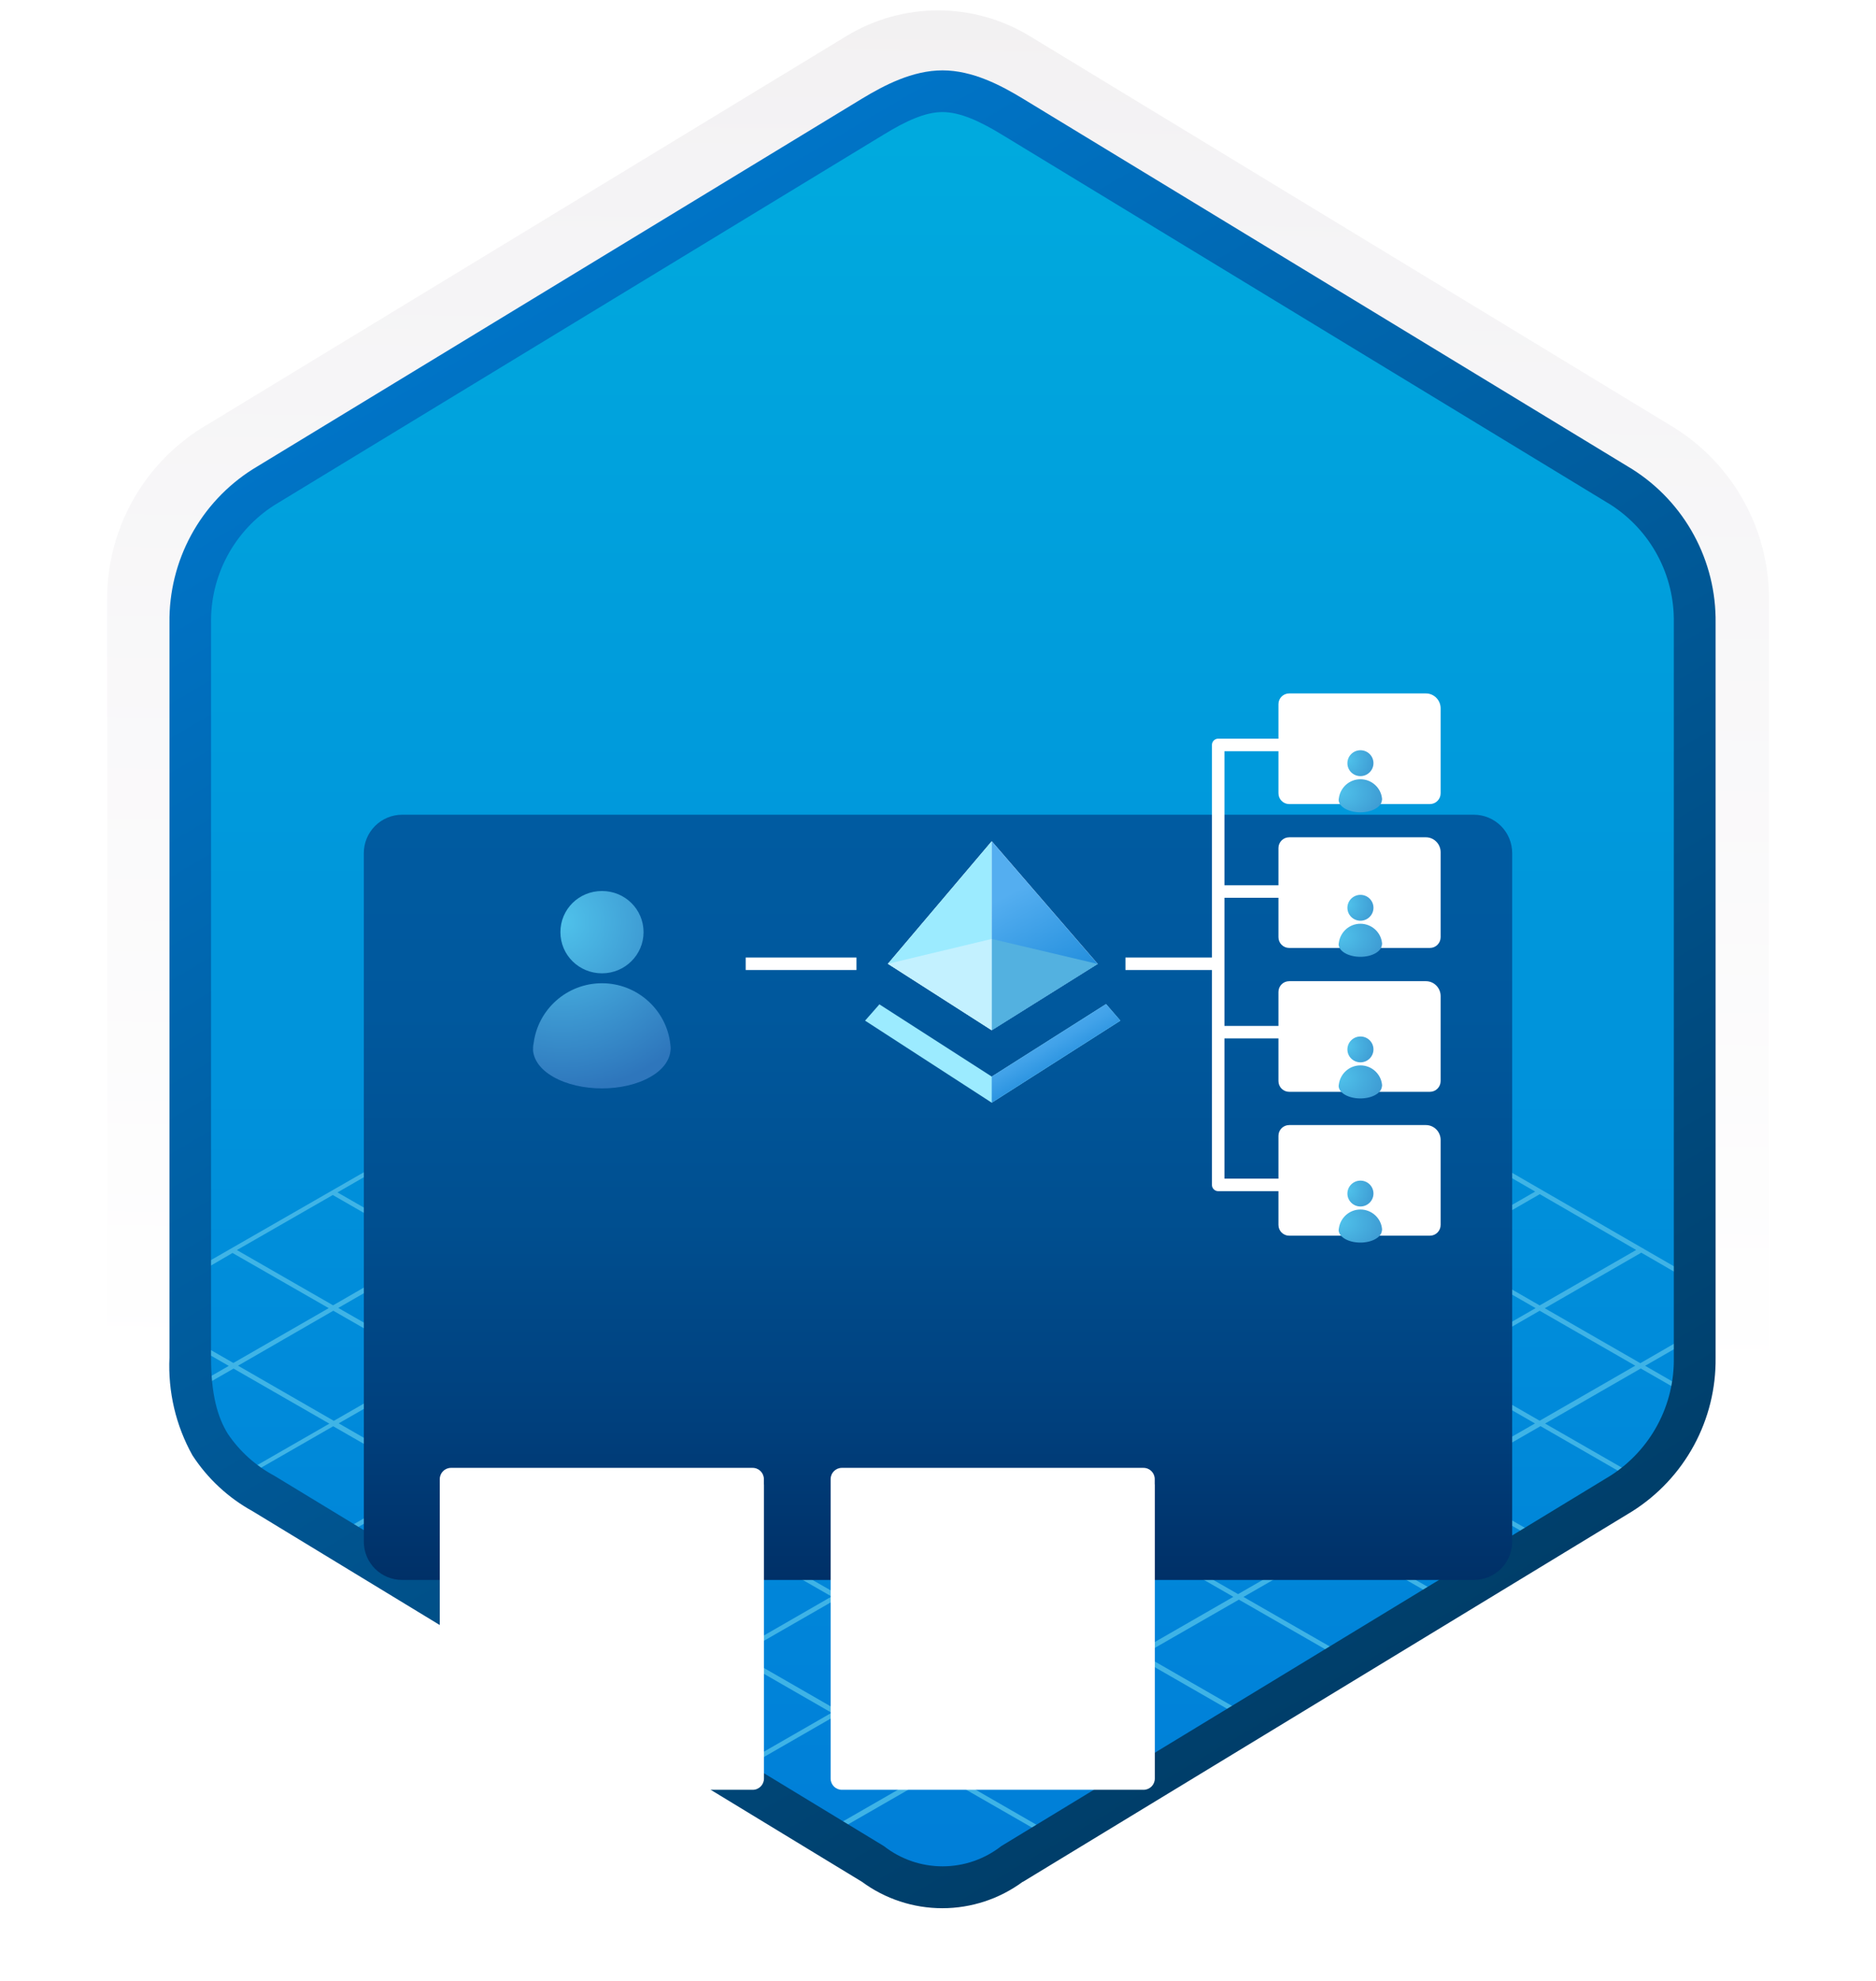 <svg width="180" height="190" viewBox="0 0 180 190" fill="none" xmlns="http://www.w3.org/2000/svg">
<g clip-path="url(#clip0_1490_2990)">
<path d="M90 188.999C93.082 188.994 96.102 188.139 98.73 186.529L160.73 148.869C163.517 147.11 165.807 144.666 167.383 141.771C168.958 138.875 169.766 135.625 169.73 132.329V57.619C169.763 54.324 168.954 51.075 167.379 48.18C165.804 45.285 163.515 42.841 160.73 41.079L98.73 3.419C96.096 1.834 93.079 0.996 90.005 0.996C86.93 0.996 83.914 1.834 81.28 3.419L19.28 41.099C16.494 42.86 14.204 45.303 12.629 48.199C11.053 51.093 10.245 54.343 10.28 57.639V132.339C10.261 135.122 10.836 137.877 11.966 140.42C13.095 142.963 14.753 145.237 16.83 147.089V147.089L81.24 186.519C83.877 188.134 86.908 188.993 90 188.999V188.999ZM90.65 7.999C92.65 7.999 95.08 9.209 96.79 10.259L157.55 47.449C161.3 49.729 163.42 56.329 163.42 61.079L162.79 132.379C162.79 137.129 159.59 141.379 155.79 143.679L95.39 180.059C91.96 182.149 89.17 182.149 85.73 180.059L24.52 143.589C20.77 141.309 17.75 137.109 17.75 132.379V58.689C17.782 56.323 18.39 54.001 19.523 51.924C20.656 49.847 22.278 48.077 24.25 46.769L84.83 10.209C86.58 9.169 88.7 7.949 90.65 7.949V7.999Z" fill="url(#paint0_linear_1490_2990)"/>
<path fill-rule="evenodd" clip-rule="evenodd" d="M97.9 11.53C95.527 10.06 92.791 9.281 90 9.281C87.209 9.281 84.473 10.06 82.1 11.53L25.97 45.86C23.443 47.472 21.37 49.702 19.947 52.339C18.525 54.977 17.799 57.934 17.84 60.93V129.03C17.8 132.026 18.526 134.983 19.949 137.62C21.372 140.258 23.444 142.488 25.97 144.1L82.1 178.43C84.473 179.9 87.209 180.679 90 180.679C92.791 180.679 95.527 179.9 97.9 178.43L154.03 144.1C156.555 142.487 158.626 140.256 160.049 137.619C161.471 134.982 162.198 132.026 162.16 129.03V60.93C162.198 57.934 161.471 54.978 160.049 52.341C158.626 49.704 156.555 47.474 154.03 45.86L97.9 11.53Z" fill="url(#paint1_linear_1490_2990)"/>
<path d="M22.31 120.18L31.54 125.47L22.39 130.73L17.79 128.09V128.62L21.95 131.01L18.27 133.13L18.41 133.56L22.41 131.27L31.6 136.55L22.48 141.79L20.83 140.84L21.04 141.47L89.55 181.07L89.98 180.78L80.65 175.4L89.92 170.07L99.12 175.35L99.53 175.07L90.38 169.8L99.61 164.49L108.97 169.86L109.2 169.45L100.08 164.23L109.2 158.99L118.44 164.3L118.77 163.94L109.67 158.71L118.87 153.43L128.06 158.71L128.6 158.5L119.31 153.17L128.54 147.87L137.68 153.12L138.22 152.91L128.99 147.61L138.13 142.35L147.28 147.61L147.81 147.4L138.58 142.1L147.81 136.79L156.9 142.02L157.43 141.81L148.25 136.54L157.43 131.26L162.12 133.95V133.46L157.85 131L162.39 128.39V127.86L157.39 130.75L148.22 125.48L157.48 120.15L162.66 123.15V122.64L119.36 97.64L100.1 86.52L99.91 86.45L90.52 81.03L90.09 80.75L18.31 121.97V122.51L22.31 120.18ZM22.84 130.99L31.98 125.72L41.2 131.01L32.03 136.28L22.84 130.99ZM80.67 130.99L89.9 125.69L99.04 130.93L89.81 136.24L80.67 130.99ZM89.37 136.5L80.16 141.79L71.02 136.54L80.23 131.25L89.37 136.5ZM90.37 125.43L99.52 120.17L108.65 125.42L99.5 130.68L90.37 125.43ZM89.92 125.17L80.69 119.87L89.85 114.61L99.08 119.91L89.92 125.17ZM89.48 125.43L80.25 130.73L71.02 125.43L80.25 120.13L89.48 125.43ZM79.8 130.99L70.59 136.28L61.36 130.98L70.57 125.69L79.8 130.99ZM70.13 136.55L60.98 141.81L51.74 136.51L60.9 131.24L70.13 136.55ZM70.58 136.8L79.72 142.05L70.58 147.31L61.42 142.06L70.58 136.8ZM80.16 142.31L89.39 147.61L80.26 152.86L71.02 147.57L80.16 142.31ZM80.63 142.04L89.83 136.75L99.06 142.05L89.86 147.35L80.63 142.04ZM90.28 136.5L99.5 131.19L108.73 136.49L99.51 141.8L90.28 136.5ZM99.95 130.93L109.1 125.67L118.33 130.98L109.18 136.24L99.95 130.93ZM109.54 125.42L118.77 120.11L128 125.42L118.77 130.72L109.54 125.42ZM109.1 125.16L99.97 119.91L109.2 114.61L118.32 119.86L109.1 125.16ZM99.52 119.66L90.29 114.35L99.52 109.05L108.75 114.35L99.52 119.66ZM89.85 114.1L80.69 108.83L89.92 103.53L99.08 108.79L89.85 114.1ZM89.4 114.35L80.25 119.62L71.08 114.35L80.24 109.09L89.4 114.35ZM79.8 119.87L70.57 125.17L61.41 119.91L70.64 114.61L79.8 119.87ZM70.13 125.43L60.91 130.73L51.75 125.46L60.96 120.17L70.13 125.43ZM60.46 130.99L51.29 136.25L42.12 130.99L51.31 125.69L60.46 130.99ZM50.83 136.52L41.66 141.79L32.5 136.52L41.66 131.26L50.83 136.52ZM51.28 136.77L60.52 142.07L51.33 147.35L42.1 142.05L51.28 136.77ZM60.96 142.33L70.11 147.58L60.91 152.87L51.77 147.61L60.96 142.33ZM70.56 147.83L79.79 153.13L70.58 158.43L61.36 153.12L70.56 147.83ZM80.24 153.39L89.52 158.71L80.3 164.01L71.03 158.68L80.24 153.39ZM80.71 153.12L89.84 147.87L99.11 153.2L89.99 158.44L80.71 153.12ZM90.3 147.6L99.51 142.31L108.78 147.64L99.58 152.93L90.3 147.6ZM99.95 142.05L109.18 136.75L118.45 142.08L109.22 147.38L99.95 142.05ZM109.62 136.49L118.77 131.23L128.04 136.56L118.9 141.82L109.62 136.49ZM119.22 130.98L128.44 125.67L137.72 131L128.49 136.3L119.22 130.98ZM128.89 125.42L138.06 120.14L147.34 125.47L138.16 130.74L128.89 125.42ZM128.44 125.16L119.22 119.86L128.39 114.58L137.62 119.89L128.44 125.16ZM118.77 119.6L109.64 114.35L118.81 109.08L127.94 114.33L118.77 119.6ZM109.2 114.1L99.97 108.79L109.14 103.53L118.37 108.83L109.2 114.1ZM99.52 108.54L90.36 103.27L99.53 98.01L108.69 103.27L99.52 108.54ZM89.92 103.02L80.65 97.69L89.8 92.42L99.08 97.75L89.92 103.02ZM89.47 103.27L80.24 108.58L70.99 103.26L80.21 97.95L89.47 103.27ZM79.8 108.83L70.64 114.1L61.4 108.79L70.55 103.52L79.8 108.83ZM70.19 114.35L60.96 119.65L51.73 114.35L60.95 109.04L70.19 114.35ZM60.52 119.91L51.3 125.21L42.08 119.91L51.29 114.61L60.52 119.91ZM50.85 125.47L41.68 130.74L32.46 125.45L41.63 120.17L50.85 125.47ZM22.85 142.04L31.97 136.8L41.13 142.06L31.99 147.32L22.85 142.04ZM32.43 147.58L41.58 142.32L50.8 147.62L41.63 152.89L32.43 147.58ZM42.08 153.15L51.25 147.88L60.4 153.13L51.2 158.42L42.08 153.15ZM51.65 158.68L60.84 153.39L70.07 158.69L60.85 163.99L51.65 158.68ZM61.3 164.25L70.52 158.95L79.79 164.28L70.55 169.59L61.3 164.25ZM80.13 175.13L70.99 169.85L80.24 164.53L89.4 169.8L80.13 175.13ZM89.85 169.54L80.69 164.27L89.92 158.97L99.09 164.23L89.85 169.54ZM99.56 163.96L90.38 158.7L99.51 153.45L108.67 158.72L99.56 163.96ZM109.14 158.45L99.98 153.18L109.17 147.89L118.34 153.16L109.14 158.45ZM118.79 152.9L109.62 147.64L118.85 142.33L128.01 147.6L118.79 152.9ZM128.46 147.34L119.29 142.08L128.44 136.82L137.61 142.09L128.46 147.34ZM138.05 141.83L128.89 136.56L138.11 131.26L147.28 136.53L138.05 141.83ZM156.9 130.99L147.73 136.27L138.56 131L147.73 125.72L156.9 130.99ZM156.99 119.89L147.73 125.21L138.46 119.88L147.74 114.54L156.99 119.89ZM147.3 114.29L138.01 119.63L128.78 114.33L138.09 108.97L147.3 114.29ZM137.65 108.72L128.34 114.07L119.21 108.83L128.55 103.46L137.65 108.72ZM128.1 103.2L118.76 108.57L109.53 103.27L118.9 97.89L128.1 103.2ZM118.45 97.63L109.09 103.01L99.92 97.75L109.31 92.36L118.45 97.63ZM108.87 92.1L99.48 97.49L90.2 92.17L99.6 86.75L108.87 92.1ZM90.06 81.24L99.16 86.49L89.75 91.91L80.61 86.66L90.06 81.24ZM80.17 86.92L89.31 92.17L80.16 97.44L71.01 92.18L80.17 86.92ZM70.56 92.43L79.71 97.69L70.49 103L61.33 97.74L70.56 92.43ZM60.88 97.99L70.05 103.26L60.9 108.53L51.72 103.26L60.88 97.99ZM51.28 103.51L60.45 108.79L51.24 114.09L42.04 108.81L51.28 103.51ZM41.6 109.07L50.79 114.35L41.58 119.65L32.38 114.37L41.6 109.07ZM31.93 114.62L41.13 119.91L31.96 125.2L22.73 119.9L31.93 114.62Z" fill="url(#paint2_linear_1490_2990)"/>
<path fill-rule="evenodd" clip-rule="evenodd" d="M90.43 10.75C92.11 10.75 94 11.62 96.06 12.87L154.54 48.41C156.432 49.623 157.983 51.3 159.043 53.281C160.104 55.263 160.64 57.483 160.6 59.73V130.21C160.639 132.457 160.103 134.677 159.042 136.658C157.981 138.639 156.432 140.316 154.54 141.53L96.07 177.07C94.463 178.327 92.481 179.01 90.44 179.01C88.4 179.01 86.418 178.327 84.81 177.07L26.31 141.54C24.528 140.587 23.004 139.214 21.87 137.54C20.87 135.94 20.25 133.72 20.25 130.26V59.78C20.211 57.533 20.747 55.313 21.807 53.331C22.868 51.35 24.418 49.673 26.31 48.46L84.77 12.92C86.88 11.63 88.74 10.75 90.43 10.75ZM98.14 180.5L156.61 144.96C159.093 143.392 161.132 141.214 162.532 138.633C163.933 136.053 164.648 133.156 164.61 130.22V59.74C164.648 56.804 163.933 53.907 162.532 51.327C161.132 48.746 159.093 46.568 156.61 45L98.14 9.46C96.03 8.18 93.32 6.75 90.43 6.75C87.54 6.75 84.82 8.19 82.73 9.45L24.26 45C21.778 46.568 19.739 48.746 18.338 51.327C16.938 53.907 16.222 56.804 16.26 59.74V130.22C16.108 133.484 16.87 136.726 18.46 139.58C19.915 141.819 21.901 143.663 24.24 144.95L82.7 180.49C84.935 182.138 87.639 183.027 90.415 183.027C93.192 183.027 95.895 182.138 98.13 180.49L98.14 180.5Z" fill="url(#paint3_linear_1490_2990)"/>
<path d="M68.824 140.049C78.731 138.48 79.21 131.298 79.21 119.673H99.024C99.024 131.231 99.354 138.48 109.36 140.049C110.733 140.216 111.999 140.873 112.927 141.898C113.853 142.939 114.359 144.287 114.347 145.679H63.804C63.792 144.287 64.298 142.939 65.224 141.898C66.156 140.869 67.429 140.212 68.807 140.049H68.824Z" fill="url(#paint4_linear_1490_2990)"/>
<g opacity="0.15">
<path d="M99.04 119.673H79.226C79.418 123.853 79.091 128.041 78.251 132.14H99.998C99.174 128.038 98.852 123.852 99.04 119.673V119.673Z" fill="#1F1D20"/>
</g>
<g filter="url(#filter0_ddddd_1490_2990)">
<path d="M38.59 55.144H141.41C142.387 55.144 143.323 55.532 144.014 56.222C144.704 56.913 145.092 57.85 145.092 58.826V124.874C145.092 125.357 144.997 125.835 144.812 126.281C144.626 126.726 144.355 127.131 144.013 127.472C143.671 127.812 143.265 128.082 142.818 128.265C142.371 128.449 141.893 128.542 141.41 128.54H38.59C38.107 128.542 37.629 128.449 37.182 128.265C36.735 128.082 36.329 127.812 35.987 127.472C35.645 127.131 35.373 126.726 35.188 126.281C35.003 125.835 34.908 125.357 34.908 124.874V58.826C34.908 57.85 35.296 56.913 35.986 56.222C36.677 55.532 37.613 55.144 38.59 55.144V55.144Z" fill="url(#paint5_linear_1490_2990)"/>
</g>
<path fill-rule="evenodd" clip-rule="evenodd" d="M116.956 98.401H127.816V99.601H116.956V98.401Z" fill="white"/>
<path fill-rule="evenodd" clip-rule="evenodd" d="M116.956 84.911H127.816V86.111H116.956V84.911Z" fill="white"/>
<path fill-rule="evenodd" clip-rule="evenodd" d="M116.284 71.451C116.284 71.12 116.553 70.851 116.884 70.851H127.816V72.051H117.484V113.051H127.816V114.251H116.884C116.553 114.251 116.284 113.982 116.284 113.651V71.451Z" fill="white"/>
<path d="M136.816 66.511H123.696C123.126 66.511 122.666 66.971 122.666 67.541V76.091C122.666 76.661 123.126 77.121 123.696 77.121H137.196C137.766 77.121 138.226 76.661 138.226 76.091V67.921C138.216 67.141 137.586 66.511 136.816 66.511Z" fill="white"/>
<path d="M136.816 80.311H123.696C123.126 80.311 122.666 80.771 122.666 81.341V89.891C122.666 90.461 123.126 90.921 123.696 90.921H137.196C137.766 90.921 138.226 90.461 138.226 89.891V81.721C138.216 80.941 137.586 80.311 136.816 80.311Z" fill="white"/>
<path d="M136.816 94.111H123.696C123.126 94.111 122.666 94.571 122.666 95.141V103.691C122.666 104.261 123.126 104.721 123.696 104.721H137.196C137.766 104.721 138.226 104.261 138.226 103.691V95.521C138.216 94.741 137.586 94.111 136.816 94.111Z" fill="white"/>
<path d="M136.816 107.911H123.696C123.126 107.911 122.666 108.371 122.666 108.941V117.491C122.666 118.061 123.126 118.521 123.696 118.521H137.196C137.766 118.521 138.226 118.061 138.226 117.491V109.321C138.216 108.541 137.586 107.911 136.816 107.911Z" fill="white"/>
<path fill-rule="evenodd" clip-rule="evenodd" d="M107.986 91.841H116.498V93.041H107.986V91.841Z" fill="white"/>
<path fill-rule="evenodd" clip-rule="evenodd" d="M71.547 91.841L82.177 91.841L82.177 93.041L71.547 93.041L71.547 91.841Z" fill="white"/>
<g filter="url(#filter1_ddddd_1490_2990)">
<path d="M132.602 73.581C132.492 72.551 131.602 71.741 130.532 71.741C129.472 71.741 128.602 72.531 128.462 73.551C128.442 73.621 128.442 73.701 128.442 73.771C128.472 74.061 128.672 74.341 129.052 74.561C129.862 75.031 131.192 75.031 131.992 74.561C132.372 74.341 132.562 74.061 132.592 73.771C132.612 73.711 132.612 73.641 132.602 73.581Z" fill="url(#paint6_radial_1490_2990)"/>
</g>
<g filter="url(#filter2_ddddd_1490_2990)">
<path d="M130.532 71.441C131.222 71.441 131.782 70.881 131.782 70.201C131.782 69.511 131.222 68.961 130.532 68.961C129.842 68.961 129.282 69.521 129.282 70.201C129.282 70.891 129.842 71.441 130.532 71.441Z" fill="url(#paint7_radial_1490_2990)"/>
</g>
<g filter="url(#filter3_ddddd_1490_2990)">
<path d="M132.602 87.441C132.492 86.411 131.602 85.601 130.532 85.601C129.472 85.601 128.602 86.391 128.462 87.411C128.442 87.481 128.442 87.561 128.442 87.631C128.472 87.921 128.672 88.201 129.052 88.421C129.862 88.891 131.192 88.891 131.992 88.421C132.372 88.201 132.562 87.921 132.592 87.631C132.612 87.571 132.612 87.501 132.602 87.441Z" fill="url(#paint8_radial_1490_2990)"/>
</g>
<g filter="url(#filter4_ddddd_1490_2990)">
<path d="M130.532 85.311C131.222 85.311 131.782 84.751 131.782 84.071C131.782 83.381 131.222 82.831 130.532 82.831C129.842 82.831 129.282 83.391 129.282 84.071C129.282 84.751 129.842 85.311 130.532 85.311Z" fill="url(#paint9_radial_1490_2990)"/>
</g>
<g filter="url(#filter5_ddddd_1490_2990)">
<path d="M132.602 101.025C132.492 99.995 131.602 99.185 130.532 99.185C129.472 99.185 128.602 99.975 128.462 100.995C128.442 101.065 128.442 101.145 128.442 101.215C128.472 101.505 128.672 101.785 129.052 102.005C129.862 102.475 131.192 102.475 131.992 102.005C132.372 101.785 132.562 101.505 132.592 101.215C132.612 101.165 132.612 101.085 132.602 101.025Z" fill="url(#paint10_radial_1490_2990)"/>
</g>
<g filter="url(#filter6_ddddd_1490_2990)">
<path d="M130.532 98.895C131.222 98.895 131.782 98.335 131.782 97.655C131.782 96.965 131.222 96.415 130.532 96.415C129.842 96.415 129.282 96.975 129.282 97.655C129.282 98.335 129.842 98.895 130.532 98.895Z" fill="url(#paint11_radial_1490_2990)"/>
</g>
<g filter="url(#filter7_ddddd_1490_2990)">
<path d="M132.602 114.85C132.492 113.82 131.602 113.01 130.532 113.01C129.472 113.01 128.602 113.8 128.462 114.82C128.442 114.89 128.442 114.97 128.442 115.04C128.472 115.33 128.672 115.61 129.052 115.83C129.862 116.3 131.192 116.3 131.992 115.83C132.372 115.61 132.562 115.33 132.592 115.04C132.612 114.99 132.612 114.92 132.602 114.85Z" fill="url(#paint12_radial_1490_2990)"/>
</g>
<g filter="url(#filter8_ddddd_1490_2990)">
<path d="M130.532 112.72C131.222 112.72 131.782 112.16 131.782 111.48C131.782 110.79 131.222 110.24 130.532 110.24C129.842 110.24 129.282 110.8 129.282 111.48C129.282 112.16 129.842 112.72 130.532 112.72Z" fill="url(#paint13_radial_1490_2990)"/>
</g>
<g filter="url(#filter9_ddddd_1490_2990)">
<g filter="url(#filter10_ddddd_1490_2990)">
<path d="M110.795 78.196V77.713C110.795 77.116 110.313 76.633 109.715 76.633H80.778C80.181 76.633 79.698 77.116 79.698 77.713V78.249V78.74V106.432C79.698 107.029 80.181 107.512 80.778 107.512H109.723C110.32 107.512 110.803 107.029 110.803 106.432V78.249C110.803 78.23 110.795 78.215 110.795 78.196Z" fill="white"/>
</g>
</g>
<path d="M85.194 92.439L95.156 80.687L105.322 92.453L95.156 98.814L85.194 92.439Z" fill="white"/>
<path d="M95.156 80.687V98.814L85.194 92.439L95.156 80.687Z" fill="#9CEBFF"/>
<path d="M95.155 80.687V98.814L105.321 92.453L95.155 80.687Z" fill="url(#paint14_linear_1490_2990)"/>
<path d="M95.155 90.058L105.321 92.457L95.155 98.818V90.058Z" fill="#53B1E0"/>
<path d="M95.156 98.818L85.194 92.443L95.156 90.058V98.818Z" fill="#C3F1FF"/>
<g filter="url(#filter11_ddddd_1490_2990)">
<path d="M84.377 93.333L95.156 100.26L106.124 93.306L107.499 94.896L95.156 102.767L83.003 94.896L84.377 93.333Z" fill="#9CEBFF"/>
<path d="M95.155 102.767L107.498 94.896L106.124 93.306L95.155 100.26V102.767Z" fill="url(#paint15_linear_1490_2990)"/>
</g>
<g filter="url(#filter12_ddddd_1490_2990)">
<g filter="url(#filter13_ddddd_1490_2990)">
<path d="M73.293 78.196V77.713C73.293 77.116 72.811 76.633 72.213 76.633H43.276C42.679 76.633 42.196 77.116 42.196 77.713V78.249V78.74V106.432C42.196 107.029 42.679 107.512 43.276 107.512H72.221C72.819 107.512 73.301 107.029 73.301 106.432V78.249C73.301 78.23 73.293 78.215 73.293 78.196Z" fill="white"/>
</g>
</g>
<g filter="url(#filter14_ddddd_1490_2990)">
<path d="M64.318 97.153C63.957 93.878 61.15 91.309 57.76 91.309C54.379 91.309 51.612 93.829 51.202 97.063C51.145 97.293 51.145 97.547 51.145 97.761C51.235 98.688 51.859 99.583 53.073 100.28C55.651 101.766 59.87 101.766 62.422 100.28C63.637 99.583 64.244 98.688 64.335 97.761C64.376 97.564 64.335 97.35 64.318 97.153Z" fill="url(#paint16_radial_1490_2990)"/>
</g>
<g filter="url(#filter15_ddddd_1490_2990)">
<path d="M57.76 90.357C59.96 90.357 61.749 88.584 61.749 86.409C61.749 84.226 59.976 82.461 57.76 82.461C55.544 82.461 53.771 84.21 53.771 86.409C53.771 88.609 55.56 90.357 57.76 90.357Z" fill="url(#paint17_radial_1490_2990)"/>
</g>
</g>
<defs>
<filter id="filter0_ddddd_1490_2990" x="29.908" y="54.144" width="120.185" height="91.396" filterUnits="userSpaceOnUse" color-interpolation-filters="sRGB">
<feFlood flood-opacity="0" result="BackgroundImageFix"/>
<feColorMatrix in="SourceAlpha" type="matrix" values="0 0 0 0 0 0 0 0 0 0 0 0 0 0 0 0 0 0 127 0" result="hardAlpha"/>
<feOffset/>
<feColorMatrix type="matrix" values="0 0 0 0 0 0 0 0 0 0 0 0 0 0 0 0 0 0 0.1 0"/>
<feBlend mode="normal" in2="BackgroundImageFix" result="effect1_dropShadow_1490_2990"/>
<feColorMatrix in="SourceAlpha" type="matrix" values="0 0 0 0 0 0 0 0 0 0 0 0 0 0 0 0 0 0 127 0" result="hardAlpha"/>
<feOffset dy="1"/>
<feGaussianBlur stdDeviation="1"/>
<feColorMatrix type="matrix" values="0 0 0 0 0 0 0 0 0 0 0 0 0 0 0 0 0 0 0.1 0"/>
<feBlend mode="normal" in2="effect1_dropShadow_1490_2990" result="effect2_dropShadow_1490_2990"/>
<feColorMatrix in="SourceAlpha" type="matrix" values="0 0 0 0 0 0 0 0 0 0 0 0 0 0 0 0 0 0 127 0" result="hardAlpha"/>
<feOffset dy="3"/>
<feGaussianBlur stdDeviation="1.5"/>
<feColorMatrix type="matrix" values="0 0 0 0 0 0 0 0 0 0 0 0 0 0 0 0 0 0 0.09 0"/>
<feBlend mode="normal" in2="effect2_dropShadow_1490_2990" result="effect3_dropShadow_1490_2990"/>
<feColorMatrix in="SourceAlpha" type="matrix" values="0 0 0 0 0 0 0 0 0 0 0 0 0 0 0 0 0 0 127 0" result="hardAlpha"/>
<feOffset dy="7"/>
<feGaussianBlur stdDeviation="2"/>
<feColorMatrix type="matrix" values="0 0 0 0 0 0 0 0 0 0 0 0 0 0 0 0 0 0 0.05 0"/>
<feBlend mode="normal" in2="effect3_dropShadow_1490_2990" result="effect4_dropShadow_1490_2990"/>
<feColorMatrix in="SourceAlpha" type="matrix" values="0 0 0 0 0 0 0 0 0 0 0 0 0 0 0 0 0 0 127 0" result="hardAlpha"/>
<feOffset dy="12"/>
<feGaussianBlur stdDeviation="2.5"/>
<feColorMatrix type="matrix" values="0 0 0 0 0 0 0 0 0 0 0 0 0 0 0 0 0 0 0.01 0"/>
<feBlend mode="normal" in2="effect4_dropShadow_1490_2990" result="effect5_dropShadow_1490_2990"/>
<feBlend mode="normal" in="SourceGraphic" in2="effect5_dropShadow_1490_2990" result="shape"/>
</filter>
<filter id="filter1_ddddd_1490_2990" x="127.442" y="70.741" width="6.167" height="7.172" filterUnits="userSpaceOnUse" color-interpolation-filters="sRGB">
<feFlood flood-opacity="0" result="BackgroundImageFix"/>
<feColorMatrix in="SourceAlpha" type="matrix" values="0 0 0 0 0 0 0 0 0 0 0 0 0 0 0 0 0 0 127 0" result="hardAlpha"/>
<feOffset/>
<feColorMatrix type="matrix" values="0 0 0 0 0 0 0 0 0 0 0 0 0 0 0 0 0 0 0.1 0"/>
<feBlend mode="normal" in2="BackgroundImageFix" result="effect1_dropShadow_1490_2990"/>
<feColorMatrix in="SourceAlpha" type="matrix" values="0 0 0 0 0 0 0 0 0 0 0 0 0 0 0 0 0 0 127 0" result="hardAlpha"/>
<feOffset/>
<feColorMatrix type="matrix" values="0 0 0 0 0 0 0 0 0 0 0 0 0 0 0 0 0 0 0.1 0"/>
<feBlend mode="normal" in2="effect1_dropShadow_1490_2990" result="effect2_dropShadow_1490_2990"/>
<feColorMatrix in="SourceAlpha" type="matrix" values="0 0 0 0 0 0 0 0 0 0 0 0 0 0 0 0 0 0 127 0" result="hardAlpha"/>
<feOffset/>
<feGaussianBlur stdDeviation="0.5"/>
<feColorMatrix type="matrix" values="0 0 0 0 0 0 0 0 0 0 0 0 0 0 0 0 0 0 0.09 0"/>
<feBlend mode="normal" in2="effect2_dropShadow_1490_2990" result="effect3_dropShadow_1490_2990"/>
<feColorMatrix in="SourceAlpha" type="matrix" values="0 0 0 0 0 0 0 0 0 0 0 0 0 0 0 0 0 0 127 0" result="hardAlpha"/>
<feOffset dy="1"/>
<feGaussianBlur stdDeviation="0.5"/>
<feColorMatrix type="matrix" values="0 0 0 0 0 0 0 0 0 0 0 0 0 0 0 0 0 0 0.05 0"/>
<feBlend mode="normal" in2="effect3_dropShadow_1490_2990" result="effect4_dropShadow_1490_2990"/>
<feColorMatrix in="SourceAlpha" type="matrix" values="0 0 0 0 0 0 0 0 0 0 0 0 0 0 0 0 0 0 127 0" result="hardAlpha"/>
<feOffset dy="2"/>
<feGaussianBlur stdDeviation="0.5"/>
<feColorMatrix type="matrix" values="0 0 0 0 0 0 0 0 0 0 0 0 0 0 0 0 0 0 0.01 0"/>
<feBlend mode="normal" in2="effect4_dropShadow_1490_2990" result="effect5_dropShadow_1490_2990"/>
<feBlend mode="normal" in="SourceGraphic" in2="effect5_dropShadow_1490_2990" result="shape"/>
</filter>
<filter id="filter2_ddddd_1490_2990" x="128.282" y="67.961" width="4.5" height="6.48" filterUnits="userSpaceOnUse" color-interpolation-filters="sRGB">
<feFlood flood-opacity="0" result="BackgroundImageFix"/>
<feColorMatrix in="SourceAlpha" type="matrix" values="0 0 0 0 0 0 0 0 0 0 0 0 0 0 0 0 0 0 127 0" result="hardAlpha"/>
<feOffset/>
<feColorMatrix type="matrix" values="0 0 0 0 0 0 0 0 0 0 0 0 0 0 0 0 0 0 0.1 0"/>
<feBlend mode="normal" in2="BackgroundImageFix" result="effect1_dropShadow_1490_2990"/>
<feColorMatrix in="SourceAlpha" type="matrix" values="0 0 0 0 0 0 0 0 0 0 0 0 0 0 0 0 0 0 127 0" result="hardAlpha"/>
<feOffset/>
<feColorMatrix type="matrix" values="0 0 0 0 0 0 0 0 0 0 0 0 0 0 0 0 0 0 0.1 0"/>
<feBlend mode="normal" in2="effect1_dropShadow_1490_2990" result="effect2_dropShadow_1490_2990"/>
<feColorMatrix in="SourceAlpha" type="matrix" values="0 0 0 0 0 0 0 0 0 0 0 0 0 0 0 0 0 0 127 0" result="hardAlpha"/>
<feOffset/>
<feGaussianBlur stdDeviation="0.5"/>
<feColorMatrix type="matrix" values="0 0 0 0 0 0 0 0 0 0 0 0 0 0 0 0 0 0 0.09 0"/>
<feBlend mode="normal" in2="effect2_dropShadow_1490_2990" result="effect3_dropShadow_1490_2990"/>
<feColorMatrix in="SourceAlpha" type="matrix" values="0 0 0 0 0 0 0 0 0 0 0 0 0 0 0 0 0 0 127 0" result="hardAlpha"/>
<feOffset dy="1"/>
<feGaussianBlur stdDeviation="0.5"/>
<feColorMatrix type="matrix" values="0 0 0 0 0 0 0 0 0 0 0 0 0 0 0 0 0 0 0.05 0"/>
<feBlend mode="normal" in2="effect3_dropShadow_1490_2990" result="effect4_dropShadow_1490_2990"/>
<feColorMatrix in="SourceAlpha" type="matrix" values="0 0 0 0 0 0 0 0 0 0 0 0 0 0 0 0 0 0 127 0" result="hardAlpha"/>
<feOffset dy="2"/>
<feGaussianBlur stdDeviation="0.5"/>
<feColorMatrix type="matrix" values="0 0 0 0 0 0 0 0 0 0 0 0 0 0 0 0 0 0 0.01 0"/>
<feBlend mode="normal" in2="effect4_dropShadow_1490_2990" result="effect5_dropShadow_1490_2990"/>
<feBlend mode="normal" in="SourceGraphic" in2="effect5_dropShadow_1490_2990" result="shape"/>
</filter>
<filter id="filter3_ddddd_1490_2990" x="127.442" y="84.601" width="6.167" height="7.172" filterUnits="userSpaceOnUse" color-interpolation-filters="sRGB">
<feFlood flood-opacity="0" result="BackgroundImageFix"/>
<feColorMatrix in="SourceAlpha" type="matrix" values="0 0 0 0 0 0 0 0 0 0 0 0 0 0 0 0 0 0 127 0" result="hardAlpha"/>
<feOffset/>
<feColorMatrix type="matrix" values="0 0 0 0 0 0 0 0 0 0 0 0 0 0 0 0 0 0 0.1 0"/>
<feBlend mode="normal" in2="BackgroundImageFix" result="effect1_dropShadow_1490_2990"/>
<feColorMatrix in="SourceAlpha" type="matrix" values="0 0 0 0 0 0 0 0 0 0 0 0 0 0 0 0 0 0 127 0" result="hardAlpha"/>
<feOffset/>
<feColorMatrix type="matrix" values="0 0 0 0 0 0 0 0 0 0 0 0 0 0 0 0 0 0 0.1 0"/>
<feBlend mode="normal" in2="effect1_dropShadow_1490_2990" result="effect2_dropShadow_1490_2990"/>
<feColorMatrix in="SourceAlpha" type="matrix" values="0 0 0 0 0 0 0 0 0 0 0 0 0 0 0 0 0 0 127 0" result="hardAlpha"/>
<feOffset/>
<feGaussianBlur stdDeviation="0.5"/>
<feColorMatrix type="matrix" values="0 0 0 0 0 0 0 0 0 0 0 0 0 0 0 0 0 0 0.09 0"/>
<feBlend mode="normal" in2="effect2_dropShadow_1490_2990" result="effect3_dropShadow_1490_2990"/>
<feColorMatrix in="SourceAlpha" type="matrix" values="0 0 0 0 0 0 0 0 0 0 0 0 0 0 0 0 0 0 127 0" result="hardAlpha"/>
<feOffset dy="1"/>
<feGaussianBlur stdDeviation="0.5"/>
<feColorMatrix type="matrix" values="0 0 0 0 0 0 0 0 0 0 0 0 0 0 0 0 0 0 0.05 0"/>
<feBlend mode="normal" in2="effect3_dropShadow_1490_2990" result="effect4_dropShadow_1490_2990"/>
<feColorMatrix in="SourceAlpha" type="matrix" values="0 0 0 0 0 0 0 0 0 0 0 0 0 0 0 0 0 0 127 0" result="hardAlpha"/>
<feOffset dy="2"/>
<feGaussianBlur stdDeviation="0.5"/>
<feColorMatrix type="matrix" values="0 0 0 0 0 0 0 0 0 0 0 0 0 0 0 0 0 0 0.01 0"/>
<feBlend mode="normal" in2="effect4_dropShadow_1490_2990" result="effect5_dropShadow_1490_2990"/>
<feBlend mode="normal" in="SourceGraphic" in2="effect5_dropShadow_1490_2990" result="shape"/>
</filter>
<filter id="filter4_ddddd_1490_2990" x="128.282" y="81.831" width="4.5" height="6.48" filterUnits="userSpaceOnUse" color-interpolation-filters="sRGB">
<feFlood flood-opacity="0" result="BackgroundImageFix"/>
<feColorMatrix in="SourceAlpha" type="matrix" values="0 0 0 0 0 0 0 0 0 0 0 0 0 0 0 0 0 0 127 0" result="hardAlpha"/>
<feOffset/>
<feColorMatrix type="matrix" values="0 0 0 0 0 0 0 0 0 0 0 0 0 0 0 0 0 0 0.1 0"/>
<feBlend mode="normal" in2="BackgroundImageFix" result="effect1_dropShadow_1490_2990"/>
<feColorMatrix in="SourceAlpha" type="matrix" values="0 0 0 0 0 0 0 0 0 0 0 0 0 0 0 0 0 0 127 0" result="hardAlpha"/>
<feOffset/>
<feColorMatrix type="matrix" values="0 0 0 0 0 0 0 0 0 0 0 0 0 0 0 0 0 0 0.1 0"/>
<feBlend mode="normal" in2="effect1_dropShadow_1490_2990" result="effect2_dropShadow_1490_2990"/>
<feColorMatrix in="SourceAlpha" type="matrix" values="0 0 0 0 0 0 0 0 0 0 0 0 0 0 0 0 0 0 127 0" result="hardAlpha"/>
<feOffset/>
<feGaussianBlur stdDeviation="0.5"/>
<feColorMatrix type="matrix" values="0 0 0 0 0 0 0 0 0 0 0 0 0 0 0 0 0 0 0.09 0"/>
<feBlend mode="normal" in2="effect2_dropShadow_1490_2990" result="effect3_dropShadow_1490_2990"/>
<feColorMatrix in="SourceAlpha" type="matrix" values="0 0 0 0 0 0 0 0 0 0 0 0 0 0 0 0 0 0 127 0" result="hardAlpha"/>
<feOffset dy="1"/>
<feGaussianBlur stdDeviation="0.5"/>
<feColorMatrix type="matrix" values="0 0 0 0 0 0 0 0 0 0 0 0 0 0 0 0 0 0 0.05 0"/>
<feBlend mode="normal" in2="effect3_dropShadow_1490_2990" result="effect4_dropShadow_1490_2990"/>
<feColorMatrix in="SourceAlpha" type="matrix" values="0 0 0 0 0 0 0 0 0 0 0 0 0 0 0 0 0 0 127 0" result="hardAlpha"/>
<feOffset dy="2"/>
<feGaussianBlur stdDeviation="0.5"/>
<feColorMatrix type="matrix" values="0 0 0 0 0 0 0 0 0 0 0 0 0 0 0 0 0 0 0.01 0"/>
<feBlend mode="normal" in2="effect4_dropShadow_1490_2990" result="effect5_dropShadow_1490_2990"/>
<feBlend mode="normal" in="SourceGraphic" in2="effect5_dropShadow_1490_2990" result="shape"/>
</filter>
<filter id="filter5_ddddd_1490_2990" x="127.442" y="98.185" width="6.167" height="7.172" filterUnits="userSpaceOnUse" color-interpolation-filters="sRGB">
<feFlood flood-opacity="0" result="BackgroundImageFix"/>
<feColorMatrix in="SourceAlpha" type="matrix" values="0 0 0 0 0 0 0 0 0 0 0 0 0 0 0 0 0 0 127 0" result="hardAlpha"/>
<feOffset/>
<feColorMatrix type="matrix" values="0 0 0 0 0 0 0 0 0 0 0 0 0 0 0 0 0 0 0.1 0"/>
<feBlend mode="normal" in2="BackgroundImageFix" result="effect1_dropShadow_1490_2990"/>
<feColorMatrix in="SourceAlpha" type="matrix" values="0 0 0 0 0 0 0 0 0 0 0 0 0 0 0 0 0 0 127 0" result="hardAlpha"/>
<feOffset/>
<feColorMatrix type="matrix" values="0 0 0 0 0 0 0 0 0 0 0 0 0 0 0 0 0 0 0.1 0"/>
<feBlend mode="normal" in2="effect1_dropShadow_1490_2990" result="effect2_dropShadow_1490_2990"/>
<feColorMatrix in="SourceAlpha" type="matrix" values="0 0 0 0 0 0 0 0 0 0 0 0 0 0 0 0 0 0 127 0" result="hardAlpha"/>
<feOffset/>
<feGaussianBlur stdDeviation="0.5"/>
<feColorMatrix type="matrix" values="0 0 0 0 0 0 0 0 0 0 0 0 0 0 0 0 0 0 0.09 0"/>
<feBlend mode="normal" in2="effect2_dropShadow_1490_2990" result="effect3_dropShadow_1490_2990"/>
<feColorMatrix in="SourceAlpha" type="matrix" values="0 0 0 0 0 0 0 0 0 0 0 0 0 0 0 0 0 0 127 0" result="hardAlpha"/>
<feOffset dy="1"/>
<feGaussianBlur stdDeviation="0.5"/>
<feColorMatrix type="matrix" values="0 0 0 0 0 0 0 0 0 0 0 0 0 0 0 0 0 0 0.05 0"/>
<feBlend mode="normal" in2="effect3_dropShadow_1490_2990" result="effect4_dropShadow_1490_2990"/>
<feColorMatrix in="SourceAlpha" type="matrix" values="0 0 0 0 0 0 0 0 0 0 0 0 0 0 0 0 0 0 127 0" result="hardAlpha"/>
<feOffset dy="2"/>
<feGaussianBlur stdDeviation="0.5"/>
<feColorMatrix type="matrix" values="0 0 0 0 0 0 0 0 0 0 0 0 0 0 0 0 0 0 0.01 0"/>
<feBlend mode="normal" in2="effect4_dropShadow_1490_2990" result="effect5_dropShadow_1490_2990"/>
<feBlend mode="normal" in="SourceGraphic" in2="effect5_dropShadow_1490_2990" result="shape"/>
</filter>
<filter id="filter6_ddddd_1490_2990" x="128.282" y="95.415" width="4.5" height="6.48" filterUnits="userSpaceOnUse" color-interpolation-filters="sRGB">
<feFlood flood-opacity="0" result="BackgroundImageFix"/>
<feColorMatrix in="SourceAlpha" type="matrix" values="0 0 0 0 0 0 0 0 0 0 0 0 0 0 0 0 0 0 127 0" result="hardAlpha"/>
<feOffset/>
<feColorMatrix type="matrix" values="0 0 0 0 0 0 0 0 0 0 0 0 0 0 0 0 0 0 0.1 0"/>
<feBlend mode="normal" in2="BackgroundImageFix" result="effect1_dropShadow_1490_2990"/>
<feColorMatrix in="SourceAlpha" type="matrix" values="0 0 0 0 0 0 0 0 0 0 0 0 0 0 0 0 0 0 127 0" result="hardAlpha"/>
<feOffset/>
<feColorMatrix type="matrix" values="0 0 0 0 0 0 0 0 0 0 0 0 0 0 0 0 0 0 0.1 0"/>
<feBlend mode="normal" in2="effect1_dropShadow_1490_2990" result="effect2_dropShadow_1490_2990"/>
<feColorMatrix in="SourceAlpha" type="matrix" values="0 0 0 0 0 0 0 0 0 0 0 0 0 0 0 0 0 0 127 0" result="hardAlpha"/>
<feOffset/>
<feGaussianBlur stdDeviation="0.5"/>
<feColorMatrix type="matrix" values="0 0 0 0 0 0 0 0 0 0 0 0 0 0 0 0 0 0 0.09 0"/>
<feBlend mode="normal" in2="effect2_dropShadow_1490_2990" result="effect3_dropShadow_1490_2990"/>
<feColorMatrix in="SourceAlpha" type="matrix" values="0 0 0 0 0 0 0 0 0 0 0 0 0 0 0 0 0 0 127 0" result="hardAlpha"/>
<feOffset dy="1"/>
<feGaussianBlur stdDeviation="0.5"/>
<feColorMatrix type="matrix" values="0 0 0 0 0 0 0 0 0 0 0 0 0 0 0 0 0 0 0.05 0"/>
<feBlend mode="normal" in2="effect3_dropShadow_1490_2990" result="effect4_dropShadow_1490_2990"/>
<feColorMatrix in="SourceAlpha" type="matrix" values="0 0 0 0 0 0 0 0 0 0 0 0 0 0 0 0 0 0 127 0" result="hardAlpha"/>
<feOffset dy="2"/>
<feGaussianBlur stdDeviation="0.5"/>
<feColorMatrix type="matrix" values="0 0 0 0 0 0 0 0 0 0 0 0 0 0 0 0 0 0 0.01 0"/>
<feBlend mode="normal" in2="effect4_dropShadow_1490_2990" result="effect5_dropShadow_1490_2990"/>
<feBlend mode="normal" in="SourceGraphic" in2="effect5_dropShadow_1490_2990" result="shape"/>
</filter>
<filter id="filter7_ddddd_1490_2990" x="127.442" y="112.01" width="6.167" height="7.172" filterUnits="userSpaceOnUse" color-interpolation-filters="sRGB">
<feFlood flood-opacity="0" result="BackgroundImageFix"/>
<feColorMatrix in="SourceAlpha" type="matrix" values="0 0 0 0 0 0 0 0 0 0 0 0 0 0 0 0 0 0 127 0" result="hardAlpha"/>
<feOffset/>
<feColorMatrix type="matrix" values="0 0 0 0 0 0 0 0 0 0 0 0 0 0 0 0 0 0 0.1 0"/>
<feBlend mode="normal" in2="BackgroundImageFix" result="effect1_dropShadow_1490_2990"/>
<feColorMatrix in="SourceAlpha" type="matrix" values="0 0 0 0 0 0 0 0 0 0 0 0 0 0 0 0 0 0 127 0" result="hardAlpha"/>
<feOffset/>
<feColorMatrix type="matrix" values="0 0 0 0 0 0 0 0 0 0 0 0 0 0 0 0 0 0 0.1 0"/>
<feBlend mode="normal" in2="effect1_dropShadow_1490_2990" result="effect2_dropShadow_1490_2990"/>
<feColorMatrix in="SourceAlpha" type="matrix" values="0 0 0 0 0 0 0 0 0 0 0 0 0 0 0 0 0 0 127 0" result="hardAlpha"/>
<feOffset/>
<feGaussianBlur stdDeviation="0.5"/>
<feColorMatrix type="matrix" values="0 0 0 0 0 0 0 0 0 0 0 0 0 0 0 0 0 0 0.09 0"/>
<feBlend mode="normal" in2="effect2_dropShadow_1490_2990" result="effect3_dropShadow_1490_2990"/>
<feColorMatrix in="SourceAlpha" type="matrix" values="0 0 0 0 0 0 0 0 0 0 0 0 0 0 0 0 0 0 127 0" result="hardAlpha"/>
<feOffset dy="1"/>
<feGaussianBlur stdDeviation="0.5"/>
<feColorMatrix type="matrix" values="0 0 0 0 0 0 0 0 0 0 0 0 0 0 0 0 0 0 0.05 0"/>
<feBlend mode="normal" in2="effect3_dropShadow_1490_2990" result="effect4_dropShadow_1490_2990"/>
<feColorMatrix in="SourceAlpha" type="matrix" values="0 0 0 0 0 0 0 0 0 0 0 0 0 0 0 0 0 0 127 0" result="hardAlpha"/>
<feOffset dy="2"/>
<feGaussianBlur stdDeviation="0.5"/>
<feColorMatrix type="matrix" values="0 0 0 0 0 0 0 0 0 0 0 0 0 0 0 0 0 0 0.01 0"/>
<feBlend mode="normal" in2="effect4_dropShadow_1490_2990" result="effect5_dropShadow_1490_2990"/>
<feBlend mode="normal" in="SourceGraphic" in2="effect5_dropShadow_1490_2990" result="shape"/>
</filter>
<filter id="filter8_ddddd_1490_2990" x="128.282" y="109.24" width="4.5" height="6.48" filterUnits="userSpaceOnUse" color-interpolation-filters="sRGB">
<feFlood flood-opacity="0" result="BackgroundImageFix"/>
<feColorMatrix in="SourceAlpha" type="matrix" values="0 0 0 0 0 0 0 0 0 0 0 0 0 0 0 0 0 0 127 0" result="hardAlpha"/>
<feOffset/>
<feColorMatrix type="matrix" values="0 0 0 0 0 0 0 0 0 0 0 0 0 0 0 0 0 0 0.1 0"/>
<feBlend mode="normal" in2="BackgroundImageFix" result="effect1_dropShadow_1490_2990"/>
<feColorMatrix in="SourceAlpha" type="matrix" values="0 0 0 0 0 0 0 0 0 0 0 0 0 0 0 0 0 0 127 0" result="hardAlpha"/>
<feOffset/>
<feColorMatrix type="matrix" values="0 0 0 0 0 0 0 0 0 0 0 0 0 0 0 0 0 0 0.1 0"/>
<feBlend mode="normal" in2="effect1_dropShadow_1490_2990" result="effect2_dropShadow_1490_2990"/>
<feColorMatrix in="SourceAlpha" type="matrix" values="0 0 0 0 0 0 0 0 0 0 0 0 0 0 0 0 0 0 127 0" result="hardAlpha"/>
<feOffset/>
<feGaussianBlur stdDeviation="0.5"/>
<feColorMatrix type="matrix" values="0 0 0 0 0 0 0 0 0 0 0 0 0 0 0 0 0 0 0.09 0"/>
<feBlend mode="normal" in2="effect2_dropShadow_1490_2990" result="effect3_dropShadow_1490_2990"/>
<feColorMatrix in="SourceAlpha" type="matrix" values="0 0 0 0 0 0 0 0 0 0 0 0 0 0 0 0 0 0 127 0" result="hardAlpha"/>
<feOffset dy="1"/>
<feGaussianBlur stdDeviation="0.5"/>
<feColorMatrix type="matrix" values="0 0 0 0 0 0 0 0 0 0 0 0 0 0 0 0 0 0 0.05 0"/>
<feBlend mode="normal" in2="effect3_dropShadow_1490_2990" result="effect4_dropShadow_1490_2990"/>
<feColorMatrix in="SourceAlpha" type="matrix" values="0 0 0 0 0 0 0 0 0 0 0 0 0 0 0 0 0 0 127 0" result="hardAlpha"/>
<feOffset dy="2"/>
<feGaussianBlur stdDeviation="0.5"/>
<feColorMatrix type="matrix" values="0 0 0 0 0 0 0 0 0 0 0 0 0 0 0 0 0 0 0.01 0"/>
<feBlend mode="normal" in2="effect4_dropShadow_1490_2990" result="effect5_dropShadow_1490_2990"/>
<feBlend mode="normal" in="SourceGraphic" in2="effect5_dropShadow_1490_2990" result="shape"/>
</filter>
<filter id="filter9_ddddd_1490_2990" x="76.698" y="75.633" width="37.105" height="42.879" filterUnits="userSpaceOnUse" color-interpolation-filters="sRGB">
<feFlood flood-opacity="0" result="BackgroundImageFix"/>
<feColorMatrix in="SourceAlpha" type="matrix" values="0 0 0 0 0 0 0 0 0 0 0 0 0 0 0 0 0 0 127 0" result="hardAlpha"/>
<feOffset/>
<feColorMatrix type="matrix" values="0 0 0 0 0 0 0 0 0 0 0 0 0 0 0 0 0 0 0.1 0"/>
<feBlend mode="normal" in2="BackgroundImageFix" result="effect1_dropShadow_1490_2990"/>
<feColorMatrix in="SourceAlpha" type="matrix" values="0 0 0 0 0 0 0 0 0 0 0 0 0 0 0 0 0 0 127 0" result="hardAlpha"/>
<feOffset/>
<feGaussianBlur stdDeviation="0.5"/>
<feColorMatrix type="matrix" values="0 0 0 0 0 0 0 0 0 0 0 0 0 0 0 0 0 0 0.1 0"/>
<feBlend mode="normal" in2="effect1_dropShadow_1490_2990" result="effect2_dropShadow_1490_2990"/>
<feColorMatrix in="SourceAlpha" type="matrix" values="0 0 0 0 0 0 0 0 0 0 0 0 0 0 0 0 0 0 127 0" result="hardAlpha"/>
<feOffset dy="2"/>
<feGaussianBlur stdDeviation="1"/>
<feColorMatrix type="matrix" values="0 0 0 0 0 0 0 0 0 0 0 0 0 0 0 0 0 0 0.09 0"/>
<feBlend mode="normal" in2="effect2_dropShadow_1490_2990" result="effect3_dropShadow_1490_2990"/>
<feColorMatrix in="SourceAlpha" type="matrix" values="0 0 0 0 0 0 0 0 0 0 0 0 0 0 0 0 0 0 127 0" result="hardAlpha"/>
<feOffset dy="4"/>
<feGaussianBlur stdDeviation="1.5"/>
<feColorMatrix type="matrix" values="0 0 0 0 0 0 0 0 0 0 0 0 0 0 0 0 0 0 0.05 0"/>
<feBlend mode="normal" in2="effect3_dropShadow_1490_2990" result="effect4_dropShadow_1490_2990"/>
<feColorMatrix in="SourceAlpha" type="matrix" values="0 0 0 0 0 0 0 0 0 0 0 0 0 0 0 0 0 0 127 0" result="hardAlpha"/>
<feOffset dy="8"/>
<feGaussianBlur stdDeviation="1.5"/>
<feColorMatrix type="matrix" values="0 0 0 0 0 0 0 0 0 0 0 0 0 0 0 0 0 0 0.01 0"/>
<feBlend mode="normal" in2="effect4_dropShadow_1490_2990" result="effect5_dropShadow_1490_2990"/>
<feBlend mode="normal" in="SourceGraphic" in2="effect5_dropShadow_1490_2990" result="shape"/>
</filter>
<filter id="filter10_ddddd_1490_2990" x="70.052" y="74.704" width="50.396" height="69.462" filterUnits="userSpaceOnUse" color-interpolation-filters="sRGB">
<feFlood flood-opacity="0" result="BackgroundImageFix"/>
<feColorMatrix in="SourceAlpha" type="matrix" values="0 0 0 0 0 0 0 0 0 0 0 0 0 0 0 0 0 0 127 0" result="hardAlpha"/>
<feOffset/>
<feColorMatrix type="matrix" values="0 0 0 0 0 0 0 0 0 0 0 0 0 0 0 0 0 0 0.1 0"/>
<feBlend mode="normal" in2="BackgroundImageFix" result="effect1_dropShadow_1490_2990"/>
<feColorMatrix in="SourceAlpha" type="matrix" values="0 0 0 0 0 0 0 0 0 0 0 0 0 0 0 0 0 0 127 0" result="hardAlpha"/>
<feOffset dy="1.929"/>
<feGaussianBlur stdDeviation="1.929"/>
<feColorMatrix type="matrix" values="0 0 0 0 0 0 0 0 0 0 0 0 0 0 0 0 0 0 0.1 0"/>
<feBlend mode="normal" in2="effect1_dropShadow_1490_2990" result="effect2_dropShadow_1490_2990"/>
<feColorMatrix in="SourceAlpha" type="matrix" values="0 0 0 0 0 0 0 0 0 0 0 0 0 0 0 0 0 0 127 0" result="hardAlpha"/>
<feOffset dy="5.787"/>
<feGaussianBlur stdDeviation="2.894"/>
<feColorMatrix type="matrix" values="0 0 0 0 0 0 0 0 0 0 0 0 0 0 0 0 0 0 0.09 0"/>
<feBlend mode="normal" in2="effect2_dropShadow_1490_2990" result="effect3_dropShadow_1490_2990"/>
<feColorMatrix in="SourceAlpha" type="matrix" values="0 0 0 0 0 0 0 0 0 0 0 0 0 0 0 0 0 0 127 0" result="hardAlpha"/>
<feOffset dy="15.433"/>
<feGaussianBlur stdDeviation="4.823"/>
<feColorMatrix type="matrix" values="0 0 0 0 0 0 0 0 0 0 0 0 0 0 0 0 0 0 0.05 0"/>
<feBlend mode="normal" in2="effect3_dropShadow_1490_2990" result="effect4_dropShadow_1490_2990"/>
<feColorMatrix in="SourceAlpha" type="matrix" values="0 0 0 0 0 0 0 0 0 0 0 0 0 0 0 0 0 0 127 0" result="hardAlpha"/>
<feOffset dy="27.008"/>
<feGaussianBlur stdDeviation="4.823"/>
<feColorMatrix type="matrix" values="0 0 0 0 0 0 0 0 0 0 0 0 0 0 0 0 0 0 0.01 0"/>
<feBlend mode="normal" in2="effect4_dropShadow_1490_2990" result="effect5_dropShadow_1490_2990"/>
<feBlend mode="normal" in="SourceGraphic" in2="effect5_dropShadow_1490_2990" result="shape"/>
</filter>
<filter id="filter11_ddddd_1490_2990" x="82.003" y="92.306" width="26.496" height="13.461" filterUnits="userSpaceOnUse" color-interpolation-filters="sRGB">
<feFlood flood-opacity="0" result="BackgroundImageFix"/>
<feColorMatrix in="SourceAlpha" type="matrix" values="0 0 0 0 0 0 0 0 0 0 0 0 0 0 0 0 0 0 127 0" result="hardAlpha"/>
<feOffset/>
<feColorMatrix type="matrix" values="0 0 0 0 0 0 0 0 0 0 0 0 0 0 0 0 0 0 0.1 0"/>
<feBlend mode="normal" in2="BackgroundImageFix" result="effect1_dropShadow_1490_2990"/>
<feColorMatrix in="SourceAlpha" type="matrix" values="0 0 0 0 0 0 0 0 0 0 0 0 0 0 0 0 0 0 127 0" result="hardAlpha"/>
<feOffset/>
<feColorMatrix type="matrix" values="0 0 0 0 0 0 0 0 0 0 0 0 0 0 0 0 0 0 0.1 0"/>
<feBlend mode="normal" in2="effect1_dropShadow_1490_2990" result="effect2_dropShadow_1490_2990"/>
<feColorMatrix in="SourceAlpha" type="matrix" values="0 0 0 0 0 0 0 0 0 0 0 0 0 0 0 0 0 0 127 0" result="hardAlpha"/>
<feOffset/>
<feGaussianBlur stdDeviation="0.5"/>
<feColorMatrix type="matrix" values="0 0 0 0 0 0 0 0 0 0 0 0 0 0 0 0 0 0 0.09 0"/>
<feBlend mode="normal" in2="effect2_dropShadow_1490_2990" result="effect3_dropShadow_1490_2990"/>
<feColorMatrix in="SourceAlpha" type="matrix" values="0 0 0 0 0 0 0 0 0 0 0 0 0 0 0 0 0 0 127 0" result="hardAlpha"/>
<feOffset dy="1"/>
<feGaussianBlur stdDeviation="0.5"/>
<feColorMatrix type="matrix" values="0 0 0 0 0 0 0 0 0 0 0 0 0 0 0 0 0 0 0.05 0"/>
<feBlend mode="normal" in2="effect3_dropShadow_1490_2990" result="effect4_dropShadow_1490_2990"/>
<feColorMatrix in="SourceAlpha" type="matrix" values="0 0 0 0 0 0 0 0 0 0 0 0 0 0 0 0 0 0 127 0" result="hardAlpha"/>
<feOffset dy="2"/>
<feGaussianBlur stdDeviation="0.5"/>
<feColorMatrix type="matrix" values="0 0 0 0 0 0 0 0 0 0 0 0 0 0 0 0 0 0 0.01 0"/>
<feBlend mode="normal" in2="effect4_dropShadow_1490_2990" result="effect5_dropShadow_1490_2990"/>
<feBlend mode="normal" in="SourceGraphic" in2="effect5_dropShadow_1490_2990" result="shape"/>
</filter>
<filter id="filter12_ddddd_1490_2990" x="39.196" y="75.633" width="37.105" height="42.879" filterUnits="userSpaceOnUse" color-interpolation-filters="sRGB">
<feFlood flood-opacity="0" result="BackgroundImageFix"/>
<feColorMatrix in="SourceAlpha" type="matrix" values="0 0 0 0 0 0 0 0 0 0 0 0 0 0 0 0 0 0 127 0" result="hardAlpha"/>
<feOffset/>
<feColorMatrix type="matrix" values="0 0 0 0 0 0 0 0 0 0 0 0 0 0 0 0 0 0 0.1 0"/>
<feBlend mode="normal" in2="BackgroundImageFix" result="effect1_dropShadow_1490_2990"/>
<feColorMatrix in="SourceAlpha" type="matrix" values="0 0 0 0 0 0 0 0 0 0 0 0 0 0 0 0 0 0 127 0" result="hardAlpha"/>
<feOffset/>
<feGaussianBlur stdDeviation="0.5"/>
<feColorMatrix type="matrix" values="0 0 0 0 0 0 0 0 0 0 0 0 0 0 0 0 0 0 0.1 0"/>
<feBlend mode="normal" in2="effect1_dropShadow_1490_2990" result="effect2_dropShadow_1490_2990"/>
<feColorMatrix in="SourceAlpha" type="matrix" values="0 0 0 0 0 0 0 0 0 0 0 0 0 0 0 0 0 0 127 0" result="hardAlpha"/>
<feOffset dy="2"/>
<feGaussianBlur stdDeviation="1"/>
<feColorMatrix type="matrix" values="0 0 0 0 0 0 0 0 0 0 0 0 0 0 0 0 0 0 0.09 0"/>
<feBlend mode="normal" in2="effect2_dropShadow_1490_2990" result="effect3_dropShadow_1490_2990"/>
<feColorMatrix in="SourceAlpha" type="matrix" values="0 0 0 0 0 0 0 0 0 0 0 0 0 0 0 0 0 0 127 0" result="hardAlpha"/>
<feOffset dy="4"/>
<feGaussianBlur stdDeviation="1.5"/>
<feColorMatrix type="matrix" values="0 0 0 0 0 0 0 0 0 0 0 0 0 0 0 0 0 0 0.05 0"/>
<feBlend mode="normal" in2="effect3_dropShadow_1490_2990" result="effect4_dropShadow_1490_2990"/>
<feColorMatrix in="SourceAlpha" type="matrix" values="0 0 0 0 0 0 0 0 0 0 0 0 0 0 0 0 0 0 127 0" result="hardAlpha"/>
<feOffset dy="8"/>
<feGaussianBlur stdDeviation="1.5"/>
<feColorMatrix type="matrix" values="0 0 0 0 0 0 0 0 0 0 0 0 0 0 0 0 0 0 0.01 0"/>
<feBlend mode="normal" in2="effect4_dropShadow_1490_2990" result="effect5_dropShadow_1490_2990"/>
<feBlend mode="normal" in="SourceGraphic" in2="effect5_dropShadow_1490_2990" result="shape"/>
</filter>
<filter id="filter13_ddddd_1490_2990" x="32.551" y="74.704" width="50.396" height="69.462" filterUnits="userSpaceOnUse" color-interpolation-filters="sRGB">
<feFlood flood-opacity="0" result="BackgroundImageFix"/>
<feColorMatrix in="SourceAlpha" type="matrix" values="0 0 0 0 0 0 0 0 0 0 0 0 0 0 0 0 0 0 127 0" result="hardAlpha"/>
<feOffset/>
<feColorMatrix type="matrix" values="0 0 0 0 0 0 0 0 0 0 0 0 0 0 0 0 0 0 0.1 0"/>
<feBlend mode="normal" in2="BackgroundImageFix" result="effect1_dropShadow_1490_2990"/>
<feColorMatrix in="SourceAlpha" type="matrix" values="0 0 0 0 0 0 0 0 0 0 0 0 0 0 0 0 0 0 127 0" result="hardAlpha"/>
<feOffset dy="1.929"/>
<feGaussianBlur stdDeviation="1.929"/>
<feColorMatrix type="matrix" values="0 0 0 0 0 0 0 0 0 0 0 0 0 0 0 0 0 0 0.1 0"/>
<feBlend mode="normal" in2="effect1_dropShadow_1490_2990" result="effect2_dropShadow_1490_2990"/>
<feColorMatrix in="SourceAlpha" type="matrix" values="0 0 0 0 0 0 0 0 0 0 0 0 0 0 0 0 0 0 127 0" result="hardAlpha"/>
<feOffset dy="5.787"/>
<feGaussianBlur stdDeviation="2.894"/>
<feColorMatrix type="matrix" values="0 0 0 0 0 0 0 0 0 0 0 0 0 0 0 0 0 0 0.09 0"/>
<feBlend mode="normal" in2="effect2_dropShadow_1490_2990" result="effect3_dropShadow_1490_2990"/>
<feColorMatrix in="SourceAlpha" type="matrix" values="0 0 0 0 0 0 0 0 0 0 0 0 0 0 0 0 0 0 127 0" result="hardAlpha"/>
<feOffset dy="15.433"/>
<feGaussianBlur stdDeviation="4.823"/>
<feColorMatrix type="matrix" values="0 0 0 0 0 0 0 0 0 0 0 0 0 0 0 0 0 0 0.05 0"/>
<feBlend mode="normal" in2="effect3_dropShadow_1490_2990" result="effect4_dropShadow_1490_2990"/>
<feColorMatrix in="SourceAlpha" type="matrix" values="0 0 0 0 0 0 0 0 0 0 0 0 0 0 0 0 0 0 127 0" result="hardAlpha"/>
<feOffset dy="27.008"/>
<feGaussianBlur stdDeviation="4.823"/>
<feColorMatrix type="matrix" values="0 0 0 0 0 0 0 0 0 0 0 0 0 0 0 0 0 0 0.01 0"/>
<feBlend mode="normal" in2="effect4_dropShadow_1490_2990" result="effect5_dropShadow_1490_2990"/>
<feBlend mode="normal" in="SourceGraphic" in2="effect5_dropShadow_1490_2990" result="shape"/>
</filter>
<filter id="filter14_ddddd_1490_2990" x="50.145" y="90.309" width="15.208" height="14.085" filterUnits="userSpaceOnUse" color-interpolation-filters="sRGB">
<feFlood flood-opacity="0" result="BackgroundImageFix"/>
<feColorMatrix in="SourceAlpha" type="matrix" values="0 0 0 0 0 0 0 0 0 0 0 0 0 0 0 0 0 0 127 0" result="hardAlpha"/>
<feOffset/>
<feColorMatrix type="matrix" values="0 0 0 0 0 0 0 0 0 0 0 0 0 0 0 0 0 0 0.1 0"/>
<feBlend mode="normal" in2="BackgroundImageFix" result="effect1_dropShadow_1490_2990"/>
<feColorMatrix in="SourceAlpha" type="matrix" values="0 0 0 0 0 0 0 0 0 0 0 0 0 0 0 0 0 0 127 0" result="hardAlpha"/>
<feOffset/>
<feColorMatrix type="matrix" values="0 0 0 0 0 0 0 0 0 0 0 0 0 0 0 0 0 0 0.1 0"/>
<feBlend mode="normal" in2="effect1_dropShadow_1490_2990" result="effect2_dropShadow_1490_2990"/>
<feColorMatrix in="SourceAlpha" type="matrix" values="0 0 0 0 0 0 0 0 0 0 0 0 0 0 0 0 0 0 127 0" result="hardAlpha"/>
<feOffset/>
<feGaussianBlur stdDeviation="0.5"/>
<feColorMatrix type="matrix" values="0 0 0 0 0 0 0 0 0 0 0 0 0 0 0 0 0 0 0.09 0"/>
<feBlend mode="normal" in2="effect2_dropShadow_1490_2990" result="effect3_dropShadow_1490_2990"/>
<feColorMatrix in="SourceAlpha" type="matrix" values="0 0 0 0 0 0 0 0 0 0 0 0 0 0 0 0 0 0 127 0" result="hardAlpha"/>
<feOffset dy="1"/>
<feGaussianBlur stdDeviation="0.5"/>
<feColorMatrix type="matrix" values="0 0 0 0 0 0 0 0 0 0 0 0 0 0 0 0 0 0 0.05 0"/>
<feBlend mode="normal" in2="effect3_dropShadow_1490_2990" result="effect4_dropShadow_1490_2990"/>
<feColorMatrix in="SourceAlpha" type="matrix" values="0 0 0 0 0 0 0 0 0 0 0 0 0 0 0 0 0 0 127 0" result="hardAlpha"/>
<feOffset dy="2"/>
<feGaussianBlur stdDeviation="0.5"/>
<feColorMatrix type="matrix" values="0 0 0 0 0 0 0 0 0 0 0 0 0 0 0 0 0 0 0.01 0"/>
<feBlend mode="normal" in2="effect4_dropShadow_1490_2990" result="effect5_dropShadow_1490_2990"/>
<feBlend mode="normal" in="SourceGraphic" in2="effect5_dropShadow_1490_2990" result="shape"/>
</filter>
<filter id="filter15_ddddd_1490_2990" x="52.771" y="81.461" width="9.978" height="11.896" filterUnits="userSpaceOnUse" color-interpolation-filters="sRGB">
<feFlood flood-opacity="0" result="BackgroundImageFix"/>
<feColorMatrix in="SourceAlpha" type="matrix" values="0 0 0 0 0 0 0 0 0 0 0 0 0 0 0 0 0 0 127 0" result="hardAlpha"/>
<feOffset/>
<feColorMatrix type="matrix" values="0 0 0 0 0 0 0 0 0 0 0 0 0 0 0 0 0 0 0.1 0"/>
<feBlend mode="normal" in2="BackgroundImageFix" result="effect1_dropShadow_1490_2990"/>
<feColorMatrix in="SourceAlpha" type="matrix" values="0 0 0 0 0 0 0 0 0 0 0 0 0 0 0 0 0 0 127 0" result="hardAlpha"/>
<feOffset/>
<feColorMatrix type="matrix" values="0 0 0 0 0 0 0 0 0 0 0 0 0 0 0 0 0 0 0.1 0"/>
<feBlend mode="normal" in2="effect1_dropShadow_1490_2990" result="effect2_dropShadow_1490_2990"/>
<feColorMatrix in="SourceAlpha" type="matrix" values="0 0 0 0 0 0 0 0 0 0 0 0 0 0 0 0 0 0 127 0" result="hardAlpha"/>
<feOffset/>
<feGaussianBlur stdDeviation="0.5"/>
<feColorMatrix type="matrix" values="0 0 0 0 0 0 0 0 0 0 0 0 0 0 0 0 0 0 0.09 0"/>
<feBlend mode="normal" in2="effect2_dropShadow_1490_2990" result="effect3_dropShadow_1490_2990"/>
<feColorMatrix in="SourceAlpha" type="matrix" values="0 0 0 0 0 0 0 0 0 0 0 0 0 0 0 0 0 0 127 0" result="hardAlpha"/>
<feOffset dy="1"/>
<feGaussianBlur stdDeviation="0.5"/>
<feColorMatrix type="matrix" values="0 0 0 0 0 0 0 0 0 0 0 0 0 0 0 0 0 0 0.05 0"/>
<feBlend mode="normal" in2="effect3_dropShadow_1490_2990" result="effect4_dropShadow_1490_2990"/>
<feColorMatrix in="SourceAlpha" type="matrix" values="0 0 0 0 0 0 0 0 0 0 0 0 0 0 0 0 0 0 127 0" result="hardAlpha"/>
<feOffset dy="2"/>
<feGaussianBlur stdDeviation="0.5"/>
<feColorMatrix type="matrix" values="0 0 0 0 0 0 0 0 0 0 0 0 0 0 0 0 0 0 0.01 0"/>
<feBlend mode="normal" in2="effect4_dropShadow_1490_2990" result="effect5_dropShadow_1490_2990"/>
<feBlend mode="normal" in="SourceGraphic" in2="effect5_dropShadow_1490_2990" result="shape"/>
</filter>
<linearGradient id="paint0_linear_1490_2990" x1="88.66" y1="187.569" x2="92.57" y2="-84.151" gradientUnits="userSpaceOnUse">
<stop offset="0.2" stop-color="white"/>
<stop offset="0.63" stop-color="#F4F3F5"/>
<stop offset="1" stop-color="#E8E6DF"/>
</linearGradient>
<linearGradient id="paint1_linear_1490_2990" x1="90" y1="9.281" x2="90" y2="180.679" gradientUnits="userSpaceOnUse">
<stop stop-color="#00ABDE"/>
<stop offset="1" stop-color="#007ED8"/>
</linearGradient>
<linearGradient id="paint2_linear_1490_2990" x1="-1819.1" y1="-4732.3" x2="-99.162" y2="4400.58" gradientUnits="userSpaceOnUse">
<stop offset="0.043" stop-color="white"/>
<stop offset="0.486" stop-color="#4DC1EA"/>
<stop offset="0.845" stop-color="#0078D4"/>
</linearGradient>
<linearGradient id="paint3_linear_1490_2990" x1="36.529" y1="4.071" x2="203.183" y2="286.467" gradientUnits="userSpaceOnUse">
<stop stop-color="#007ED8"/>
<stop offset="0.707" stop-color="#002D4C"/>
</linearGradient>
<linearGradient id="paint4_linear_1490_2990" x1="89.1" y1="145.679" x2="89.1" y2="119.673" gradientUnits="userSpaceOnUse">
<stop offset="0.15" stop-color="#CCCCCC"/>
<stop offset="1" stop-color="#707070"/>
</linearGradient>
<linearGradient id="paint5_linear_1490_2990" x1="90.008" y1="55.144" x2="90.008" y2="128.721" gradientUnits="userSpaceOnUse">
<stop stop-color="#005BA1"/>
<stop offset="0.26" stop-color="#00589D"/>
<stop offset="0.53" stop-color="#004F90"/>
<stop offset="0.8" stop-color="#003F7C"/>
<stop offset="1" stop-color="#003067"/>
</linearGradient>
<radialGradient id="paint6_radial_1490_2990" cx="0" cy="0" r="1" gradientUnits="userSpaceOnUse" gradientTransform="translate(128.524 72.904) scale(14.502 11.157)">
<stop stop-color="#4FC2EB"/>
<stop offset="0.585" stop-color="#2E76BC"/>
</radialGradient>
<radialGradient id="paint7_radial_1490_2990" cx="0" cy="0" r="1" gradientUnits="userSpaceOnUse" gradientTransform="translate(129.331 69.87) scale(8.701 8.722)">
<stop stop-color="#4FC2EB"/>
<stop offset="0.585" stop-color="#2E76BC"/>
</radialGradient>
<radialGradient id="paint8_radial_1490_2990" cx="0" cy="0" r="1" gradientUnits="userSpaceOnUse" gradientTransform="translate(128.524 86.764) scale(14.502 11.157)">
<stop stop-color="#4FC2EB"/>
<stop offset="0.585" stop-color="#2E76BC"/>
</radialGradient>
<radialGradient id="paint9_radial_1490_2990" cx="0" cy="0" r="1" gradientUnits="userSpaceOnUse" gradientTransform="translate(129.331 83.74) scale(8.701 8.722)">
<stop stop-color="#4FC2EB"/>
<stop offset="0.585" stop-color="#2E76BC"/>
</radialGradient>
<radialGradient id="paint10_radial_1490_2990" cx="0" cy="0" r="1" gradientUnits="userSpaceOnUse" gradientTransform="translate(128.524 100.349) scale(14.502 11.157)">
<stop stop-color="#4FC2EB"/>
<stop offset="0.585" stop-color="#2E76BC"/>
</radialGradient>
<radialGradient id="paint11_radial_1490_2990" cx="0" cy="0" r="1" gradientUnits="userSpaceOnUse" gradientTransform="translate(129.331 97.325) scale(8.701 8.722)">
<stop stop-color="#4FC2EB"/>
<stop offset="0.585" stop-color="#2E76BC"/>
</radialGradient>
<radialGradient id="paint12_radial_1490_2990" cx="0" cy="0" r="1" gradientUnits="userSpaceOnUse" gradientTransform="translate(128.524 114.174) scale(14.502 11.157)">
<stop stop-color="#4FC2EB"/>
<stop offset="0.585" stop-color="#2E76BC"/>
</radialGradient>
<radialGradient id="paint13_radial_1490_2990" cx="0" cy="0" r="1" gradientUnits="userSpaceOnUse" gradientTransform="translate(129.331 111.15) scale(8.701 8.722)">
<stop stop-color="#4FC2EB"/>
<stop offset="0.585" stop-color="#2E76BC"/>
</radialGradient>
<linearGradient id="paint14_linear_1490_2990" x1="101.034" y1="97.143" x2="94.828" y2="85.274" gradientUnits="userSpaceOnUse">
<stop stop-color="#1988D9"/>
<stop offset="0.9" stop-color="#54AEF0"/>
</linearGradient>
<linearGradient id="paint15_linear_1490_2990" x1="98.326" y1="93.71" x2="102.618" y2="101.186" gradientUnits="userSpaceOnUse">
<stop offset="0.1" stop-color="#54AEF0"/>
<stop offset="0.29" stop-color="#4FABEE"/>
<stop offset="0.51" stop-color="#41A2E9"/>
<stop offset="0.74" stop-color="#2A93E0"/>
<stop offset="0.88" stop-color="#1988D9"/>
</linearGradient>
<radialGradient id="paint16_radial_1490_2990" cx="0" cy="0" r="1" gradientUnits="userSpaceOnUse" gradientTransform="translate(53.931 85.357) scale(27.768 27.768)">
<stop stop-color="#4FC2EB"/>
<stop offset="0.585" stop-color="#2E76BC"/>
</radialGradient>
<radialGradient id="paint17_radial_1490_2990" cx="0" cy="0" r="1" gradientUnits="userSpaceOnUse" gradientTransform="translate(53.929 85.357) scale(27.768 27.768)">
<stop stop-color="#4FC2EB"/>
<stop offset="0.585" stop-color="#2E76BC"/>
</radialGradient>
<clipPath id="clip0_1490_2990">
<rect width="180" height="190" fill="white"/>
</clipPath>
</defs>
</svg>
